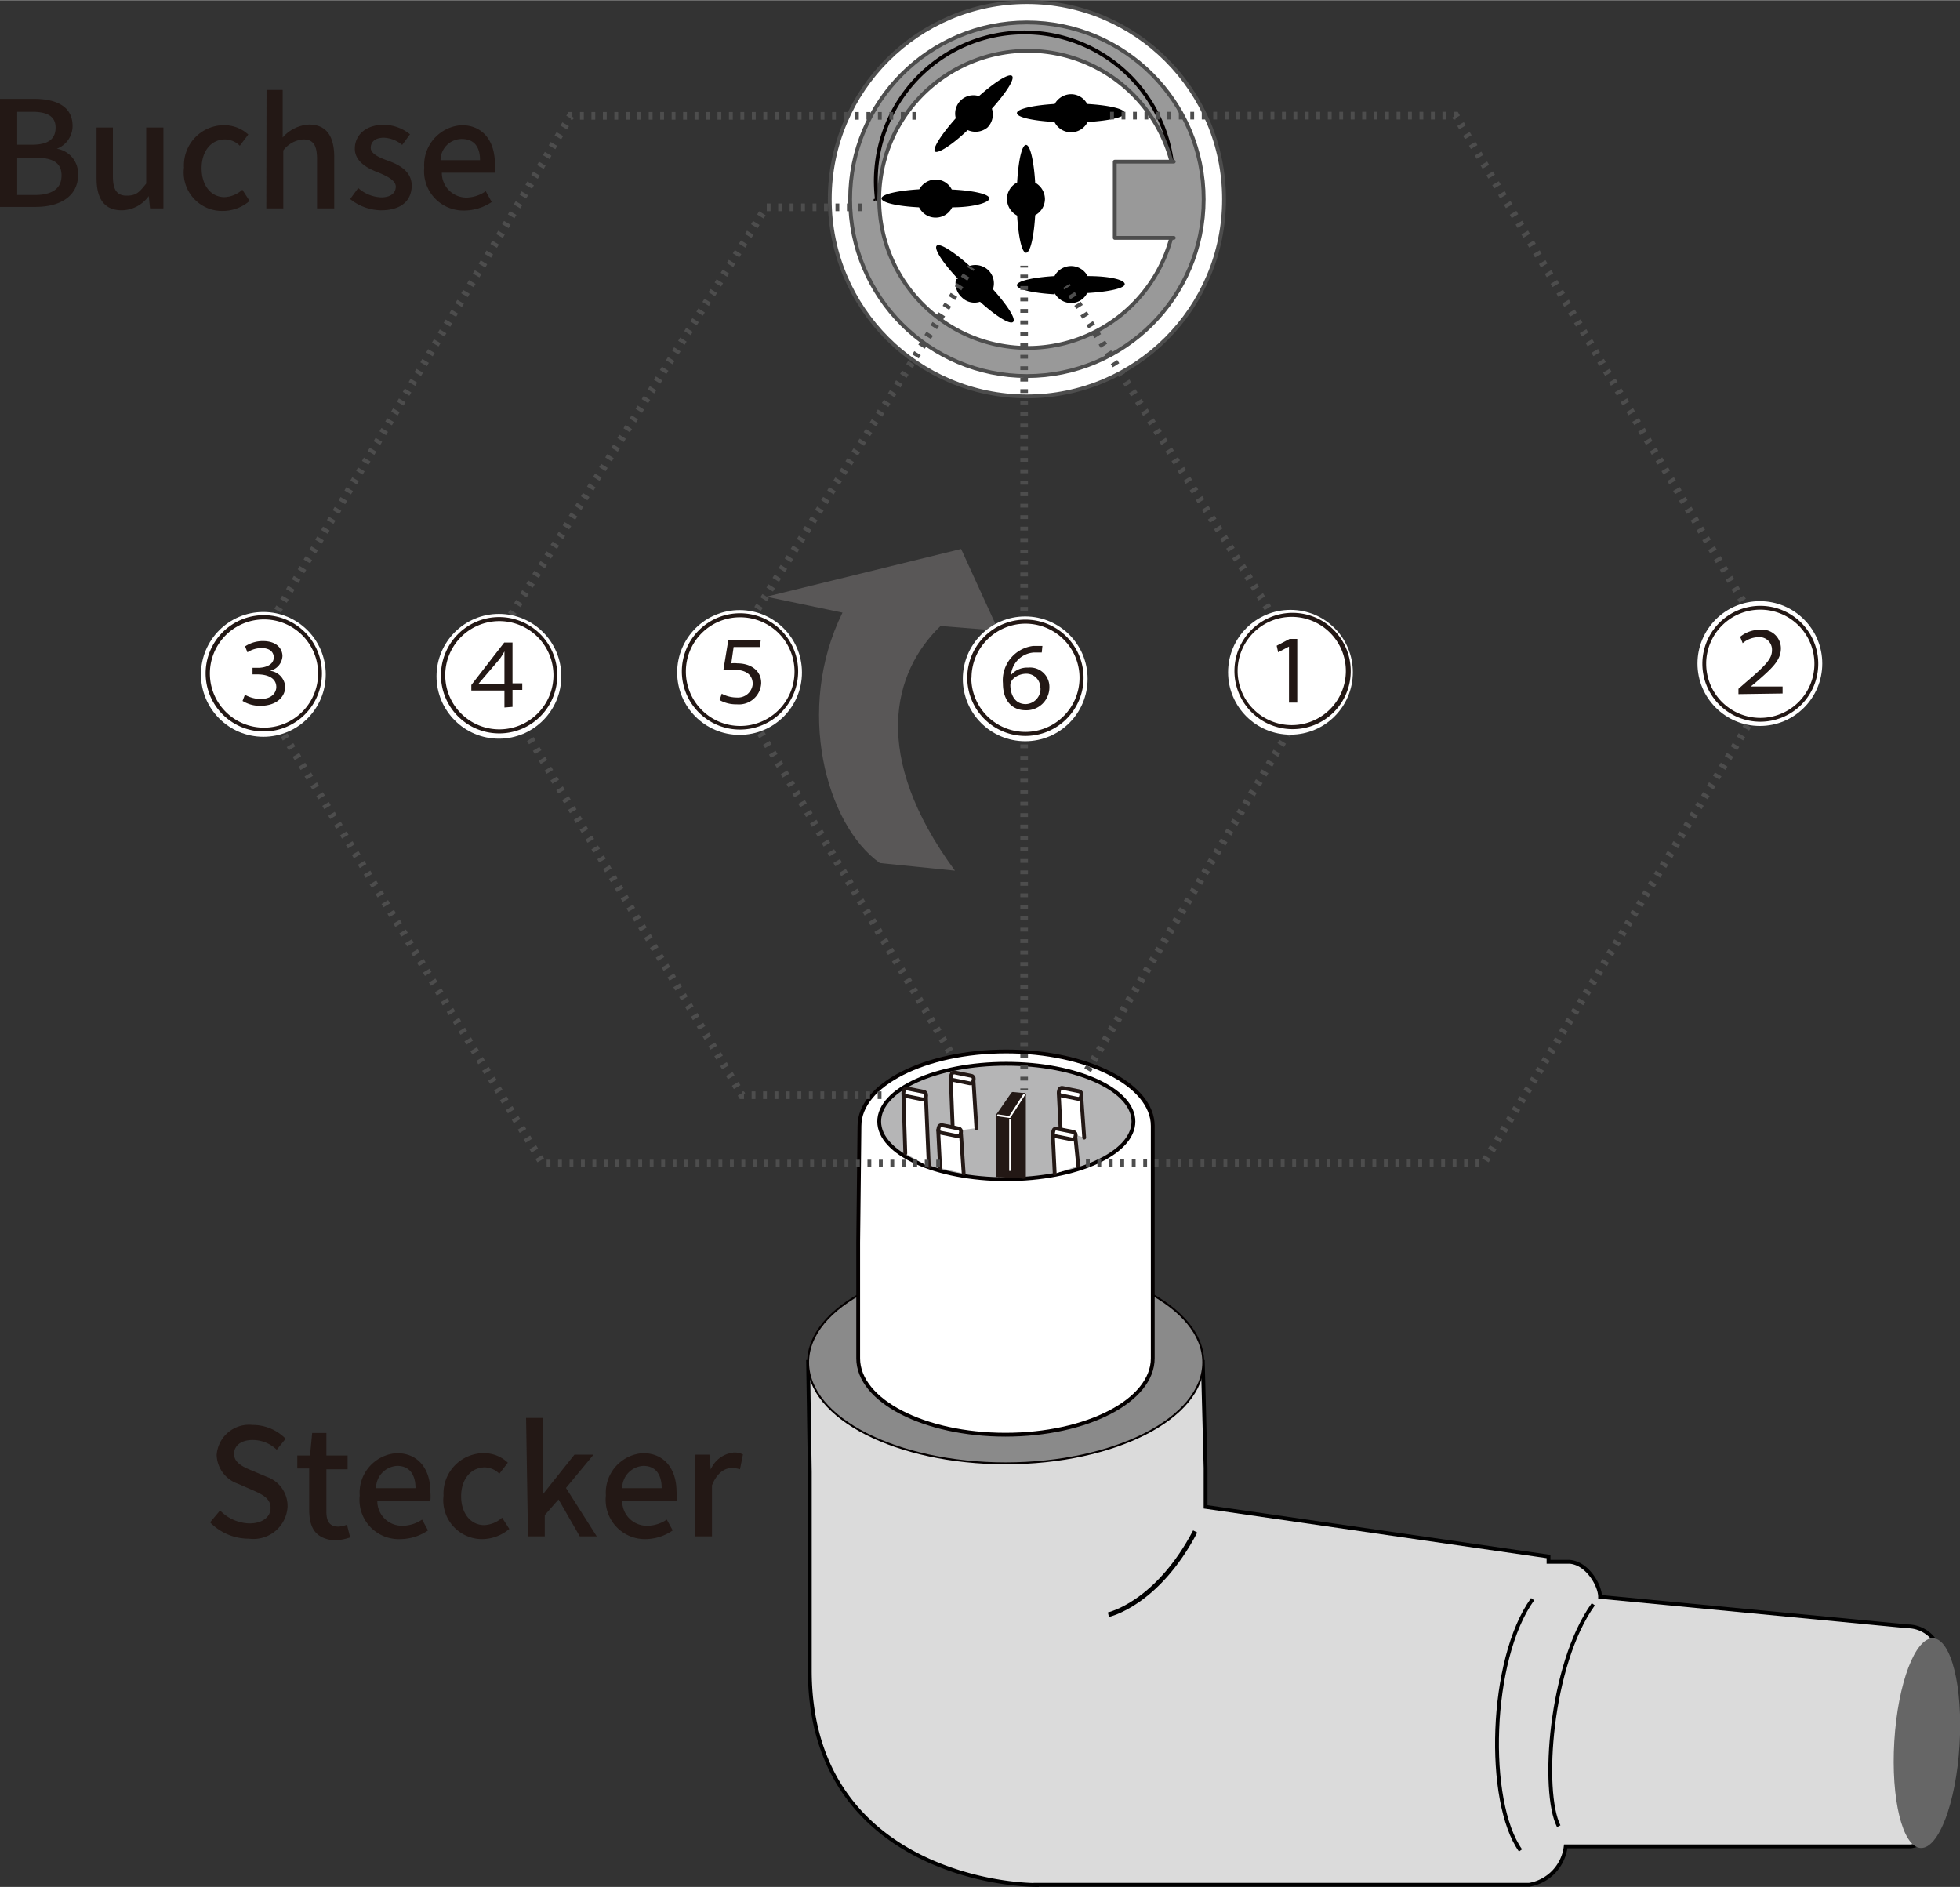 <svg id="レイヤー_1" data-name="レイヤー 1" xmlns="http://www.w3.org/2000/svg" width="32.58mm" height="31.37mm" viewBox="0 0 92.36 88.91"><rect x="0" y="0" width="92.36" height="88.91" fill="#333333" stroke="none"/><defs><style>.cls-1,.cls-2{fill:#dbdbdb;stroke:#000;}.cls-1,.cls-10,.cls-11,.cls-14,.cls-15,.cls-16,.cls-17,.cls-5,.cls-7,.cls-8,.cls-9{stroke-width:0.18px;}.cls-2{stroke-width:0.22px;}.cls-3{fill:#666;}.cls-4{fill:#8a8a8a;}.cls-16,.cls-17,.cls-18,.cls-4,.cls-5,.cls-7{stroke:#040000;}.cls-10,.cls-13,.cls-14,.cls-15,.cls-16,.cls-17,.cls-18,.cls-4,.cls-5,.cls-7,.cls-8{stroke-linecap:round;}.cls-10,.cls-11,.cls-12,.cls-13,.cls-14,.cls-15,.cls-16,.cls-17,.cls-18,.cls-4,.cls-5,.cls-7,.cls-8{stroke-linejoin:round;}.cls-12,.cls-13,.cls-18,.cls-4{stroke-width:0.09px;}.cls-14,.cls-24,.cls-5,.cls-8,.cls-9{fill:#fff;}.cls-13,.cls-16,.cls-18,.cls-19,.cls-20,.cls-23,.cls-6{fill:none;}.cls-7{fill:#b5b5b6;}.cls-10,.cls-11,.cls-8,.cls-9{stroke:#231815;}.cls-19,.cls-20,.cls-9{stroke-miterlimit:10;}.cls-10,.cls-11,.cls-12,.cls-21{fill:#231815;}.cls-12,.cls-13{stroke:#fff;}.cls-14,.cls-15,.cls-19,.cls-20,.cls-23{stroke:#4d4d4d;}.cls-15,.cls-17{fill:#999;}.cls-19,.cls-20,.cls-23{stroke-width:0.36px;}.cls-20{stroke-dasharray:0.18 0.36;}.cls-22{fill:#595757;}.cls-23{stroke-dasharray:0.18 0.36;}</style></defs><path class="cls-1" d="M49.38,88.81H72.74A2.08,2.08,0,0,0,74.46,87H90.72a1.71,1.71,0,0,0,1.46-1.49l-.05-7.24a1.57,1.57,0,0,0-1.55-1.64l-14.5-1.39c0-.53-.59-1.58-1.43-1.65l-1,0v-.25L57.49,71l0-1.83-.13-5H38.76l.08,5.19V78.7c0,8.65,8,10.12,10.79,10.12" transform="translate(-0.68)"/><path class="cls-2" d="M38.79,78.94" transform="translate(-0.68)"/><path class="cls-2" d="M57,72.16c-1.8,3.43-4.09,3.92-4.09,3.92" transform="translate(-0.68)"/><path class="cls-1" d="M72.9,75.35c-2.05,2.85-2.2,9.55-.57,11.84" transform="translate(-0.68)"/><path class="cls-1" d="M75.76,75.59c-2.05,2.86-2.45,8.82-1.63,10.46" transform="translate(-0.68)"/><ellipse class="cls-3" cx="91.48" cy="82.14" rx="4.95" ry="1.54" transform="translate(3.26 168.46) rotate(-86.52)"/><ellipse class="cls-4" cx="47.39" cy="64.19" rx="9.31" ry="4.76"/><path class="cls-5" d="M55,53.05c0-1.94-3.09-3.51-6.91-3.51s-6.91,1.57-6.91,3.51l-.06,5.5V64c0,2,3.11,3.6,6.94,3.6S55,66,55,64v-11Z" transform="translate(-0.68)"/><path class="cls-6" d="M44.32,47.94" transform="translate(-0.68)"/><ellipse class="cls-7" cx="47.42" cy="52.84" rx="5.99" ry="2.72"/><polyline class="cls-8" points="49.98 53.24 49.89 51.5 50.95 51.62 51.09 53.6"/><rect class="cls-9" x="50.57" y="51.34" width="1.07" height="0.36" rx="0.13" transform="translate(10.48 -9.07) rotate(11.37)"/><polyline class="cls-8" points="49.7 55.3 49.61 53.41 50.67 53.53 50.81 54.93"/><rect class="cls-9" x="50.29" y="53.25" width="1.07" height="0.36" rx="0.13" transform="translate(10.86 -8.97) rotate(11.37)"/><polyline class="cls-8" points="42.66 54.34 42.57 51.51 43.63 51.63 43.77 54.98"/><rect class="cls-9" x="43.25" y="51.36" width="1.07" height="0.36" rx="0.13" transform="translate(10.34 -7.62) rotate(11.37)"/><polyline class="cls-8" points="44.9 53.3 44.8 50.76 45.87 50.88 46.01 53.15"/><rect class="cls-9" x="45.49" y="50.61" width="1.07" height="0.36" rx="0.13" transform="translate(10.24 -8.08) rotate(11.37)"/><polyline class="cls-8" points="44.3 55.03 44.21 53.25 45.28 53.37 45.41 55.29"/><rect class="cls-9" x="44.89" y="53.09" width="1.07" height="0.36" rx="0.13" transform="translate(10.72 -7.91) rotate(11.37)"/><polygon class="cls-10" points="47.03 52.55 47.58 52.63 48.25 51.59 47.73 51.54 47.03 52.55"/><polyline class="cls-11" points="47.03 55.46 47.03 52.55 48.25 51.59 48.25 55.53"/><line class="cls-12" x1="47.6" y1="55.17" x2="47.6" y2="52.73"/><polyline class="cls-13" points="47.03 52.55 47.58 52.63 48.25 51.59"/><g id="CIRCLE"><circle class="cls-14" cx="48.39" cy="9.38" r="9.29"/></g><g id="CIRCLE-2" data-name="CIRCLE"><circle class="cls-15" cx="48.39" cy="9.38" r="8.33"/></g><g id="ARC"><path class="cls-16" d="M55.91,7.69A7,7,0,0,0,42,9.36" transform="translate(-0.68)"/></g><g id="ARC-2" data-name="ARC"><path class="cls-14" d="M55.91,7.72a7,7,0,1,0,0,3.33" transform="translate(-0.68)"/></g><polyline class="cls-15" points="55.31 11.2 52.53 11.2 52.53 7.61 55.31 7.61"/><path class="cls-17" d="M56,11.2" transform="translate(-0.68)"/><path class="cls-17" d="M56,7.61" transform="translate(-0.68)"/><g id="LINE"><line class="cls-18" x1="41.21" y1="9.4" x2="41.21" y2="9.43"/></g><path d="M44,8.91c-1,.06-1.78.23-1.78.43s.75.37,1.77.42a.87.87,0,0,0,1.56,0c1,0,1.75-.22,1.75-.42s-.74-.37-1.77-.42a.85.85,0,0,0-.76-.47.89.89,0,0,0-.77.46" transform="translate(-0.68)"/><path d="M50.38,4.89c-1,.06-1.78.23-1.78.43s.75.36,1.77.42a.87.87,0,0,0,1.56,0c1-.06,1.75-.22,1.75-.42s-.74-.37-1.77-.43a.86.86,0,0,0-.76-.46.89.89,0,0,0-.77.46" transform="translate(-0.68)"/><path d="M45.73,5.55c-.69.77-1.1,1.42-1,1.57s.79-.27,1.55-1A.89.89,0,0,0,47.21,6a.87.87,0,0,0,.21-.89c.68-.76,1.09-1.4.95-1.54s-.79.27-1.56.95a.86.86,0,0,0-1.08,1.08" transform="translate(-0.68)"/><path d="M49.46,8.6c-.06-1-.23-1.78-.43-1.78s-.36.74-.42,1.77a.88.88,0,0,0-.48.78.9.9,0,0,0,.48.78c.06,1,.22,1.75.42,1.75s.37-.74.43-1.77a.87.87,0,0,0,.46-.76.89.89,0,0,0-.46-.77" transform="translate(-0.68)"/><path d="M50.38,13.81a.89.89,0,0,0,.77.46.85.85,0,0,0,.76-.47c1-.06,1.77-.22,1.77-.42S53,13,51.93,13a.88.88,0,0,0-1.56,0c-1,.06-1.77.23-1.77.43s.75.37,1.78.43" transform="translate(-0.68)"/><path d="M45.73,13.14A.89.89,0,0,0,46,14a.84.84,0,0,0,.86.21c.77.69,1.41,1.09,1.56.95s-.27-.78-.95-1.54a.87.87,0,0,0-.21-.89.89.89,0,0,0-.89-.21c-.76-.68-1.41-1.09-1.55-.95s.27.79,1,1.56" transform="translate(-0.68)"/><line class="cls-19" x1="48.26" y1="51.37" x2="48.26" y2="51.28"/><line class="cls-20" x1="48.26" y1="50.91" x2="48.26" y2="12.79"/><line class="cls-19" x1="48.26" y1="12.6" x2="48.26" y2="12.51"/><path class="cls-21" d="M10.58,71.73l.47-.56a2,2,0,0,0,1.38.61c.62,0,1-.3,1-.73s-.35-.62-.83-.83l-.71-.31a1.48,1.48,0,0,1-1-1.35,1.53,1.53,0,0,1,1.69-1.42,2.18,2.18,0,0,1,1.56.65l-.42.52a1.63,1.63,0,0,0-1.14-.46c-.52,0-.87.25-.87.66s.42.61.84.78l.71.3A1.45,1.45,0,0,1,14.23,71a1.61,1.61,0,0,1-1.82,1.5A2.54,2.54,0,0,1,10.58,71.73Z" transform="translate(-0.68)"/><path class="cls-21" d="M15.25,71.13V69.19h-.56v-.61l.6,0,.1-1.06h.67v1.06h1v.65h-1v2c0,.46.16.7.56.7a1.12,1.12,0,0,0,.41-.09l.15.6a2.51,2.51,0,0,1-.76.14C15.55,72.49,15.25,72,15.25,71.13Z" transform="translate(-0.68)"/><path class="cls-21" d="M17.63,70.47a1.87,1.87,0,0,1,1.75-2c1,0,1.58.74,1.58,1.82a2.21,2.21,0,0,1,0,.42h-2.5a1.16,1.16,0,0,0,1.19,1.18,1.67,1.67,0,0,0,.92-.29l.28.51a2.34,2.34,0,0,1-1.31.41A1.85,1.85,0,0,1,17.63,70.47Zm2.63-.35c0-.66-.3-1.05-.86-1.05a1.05,1.05,0,0,0-1,1.05Z" transform="translate(-0.68)"/><path class="cls-21" d="M21.58,70.47a1.9,1.9,0,0,1,1.91-2,1.62,1.62,0,0,1,1.12.45l-.4.52a1,1,0,0,0-.68-.3c-.65,0-1.12.55-1.12,1.36s.45,1.36,1.09,1.36a1.35,1.35,0,0,0,.84-.35l.34.53a2,2,0,0,1-1.26.48A1.83,1.83,0,0,1,21.58,70.47Z" transform="translate(-0.68)"/><path class="cls-21" d="M25.47,66.81h.79v3.6h0l1.49-1.87h.9l-1.3,1.57,1.45,2.28H28l-1-1.74-.65.74v1h-.79Z" transform="translate(-0.68)"/><path class="cls-21" d="M29.23,70.47a1.87,1.87,0,0,1,1.75-2c1,0,1.58.74,1.58,1.82a2.21,2.21,0,0,1,0,.42H30a1.16,1.16,0,0,0,1.19,1.18,1.64,1.64,0,0,0,.91-.29l.28.51a2.28,2.28,0,0,1-1.3.41A1.85,1.85,0,0,1,29.23,70.47Zm2.63-.35c0-.66-.3-1.05-.86-1.05a1.05,1.05,0,0,0-1,1.05Z" transform="translate(-0.68)"/><path class="cls-21" d="M33.45,68.54h.66l.06.7h0a1.33,1.33,0,0,1,1.09-.8.89.89,0,0,1,.43.09l-.14.7a1.27,1.27,0,0,0-.39-.06c-.31,0-.69.21-.93.82v2.4h-.81Z" transform="translate(-0.68)"/><path class="cls-21" d="M.68,4.65h1.6C3.33,4.65,4.1,5,4.1,5.93A1.15,1.15,0,0,1,3.36,7v0a1.19,1.19,0,0,1,1,1.23c0,1-.84,1.51-2,1.51H.68ZM2.19,6.81C3,6.81,3.3,6.51,3.3,6s-.37-.74-1.09-.74H1.49V6.81Zm.12,2.37c.81,0,1.27-.29,1.27-.92s-.45-.84-1.27-.84H1.49V9.18Z" transform="translate(-0.68)"/><path class="cls-21" d="M5.23,8.38V6H6V8.29c0,.65.19.92.65.92s.6-.17.92-.57V6h.81V9.81H7.75l-.06-.58h0a1.6,1.6,0,0,1-1.26.67C5.59,9.9,5.23,9.36,5.23,8.38Z" transform="translate(-0.68)"/><path class="cls-21" d="M9.35,7.89a1.89,1.89,0,0,1,1.9-2,1.68,1.68,0,0,1,1.13.44l-.4.53a1,1,0,0,0-.69-.3c-.65,0-1.11.54-1.11,1.36s.45,1.36,1.08,1.36a1.33,1.33,0,0,0,.84-.35l.34.53a1.93,1.93,0,0,1-1.25.47A1.81,1.81,0,0,1,9.35,7.89Z" transform="translate(-0.68)"/><path class="cls-21" d="M13.24,4.23H14V5.71l0,.76a1.78,1.78,0,0,1,1.24-.61c.82,0,1.19.55,1.19,1.53V9.81h-.81V7.49c0-.67-.19-.93-.65-.93a1.3,1.3,0,0,0-.94.52V9.81h-.8Z" transform="translate(-0.68)"/><path class="cls-21" d="M17.18,9.37l.38-.52a1.72,1.72,0,0,0,1.09.44c.46,0,.68-.22.68-.51s-.44-.51-.85-.67S17.4,7.64,17.4,7s.51-1.13,1.37-1.13A2,2,0,0,1,20,6.32l-.37.5a1.43,1.43,0,0,0-.86-.34c-.43,0-.62.21-.62.48s.38.45.8.6,1.13.45,1.13,1.17S19.58,9.9,18.63,9.9A2.38,2.38,0,0,1,17.18,9.37Z" transform="translate(-0.68)"/><path class="cls-21" d="M20.67,7.89a1.88,1.88,0,0,1,1.76-2c1,0,1.57.74,1.57,1.82a2.3,2.3,0,0,1,0,.42h-2.5a1.16,1.16,0,0,0,1.19,1.17A1.64,1.64,0,0,0,23.57,9l.28.51a2.33,2.33,0,0,1-1.3.4A1.85,1.85,0,0,1,20.67,7.89Zm2.63-.35c0-.66-.3-1-.86-1a1,1,0,0,0-1,1Z" transform="translate(-0.68)"/><path class="cls-22" d="M45,29.49c-2.24,2.16-3.32,6.09.68,11.53l-3.54-.36c-2.54-1.81-4-7.26-1.76-11.8l-3.59-.75,9.18-2.25,1.76,3.85Z" transform="translate(-0.68)"/><polyline class="cls-23" points="40.63 9.76 36.1 9.76 22.77 31.08 34.96 51.6 41.69 51.6"/><polyline class="cls-23" points="43.17 5.45 26.89 5.45 11.48 31.48 25.57 54.82 44.54 54.82"/><polyline class="cls-23" points="44.76 49.54 33.99 31.42 45.77 12.58"/><polyline class="cls-23" points="51.25 50.42 62.02 32.29 50.25 13.46"/><polyline class="cls-23" points="52.31 5.44 68.59 5.44 83.99 31.47 69.91 54.81 50.94 54.81"/><circle class="cls-24" cx="60.81" cy="31.67" r="2.94"/><path class="cls-21" d="M61.59,34.35a2.74,2.74,0,1,1,2.74-2.73A2.73,2.73,0,0,1,61.59,34.35ZM59,31.62a2.55,2.55,0,1,0,2.55-2.56A2.55,2.55,0,0,0,59,31.62Zm2.42-1.16h0l-.51.27-.07-.31.61-.32h.36v3h-.39Z" transform="translate(-0.68)"/><circle class="cls-24" cx="23.51" cy="31.86" r="2.94"/><path class="cls-21" d="M24.21,34.55a2.74,2.74,0,1,1,2.73-2.74A2.73,2.73,0,0,1,24.21,34.55Zm-2.55-2.74a2.55,2.55,0,1,0,2.55-2.55A2.55,2.55,0,0,0,21.66,31.81Zm2.79,1.52v-.8H22.89v-.26l1.55-2h.39v1.92h.46v.31h-.46v.8Zm0-1.11V31.06c0-.1,0-.26,0-.37h0c-.07.12-.14.24-.22.35l-1,1.17h1.19Z" transform="translate(-0.68)"/><circle class="cls-24" cx="34.85" cy="31.68" r="2.94"/><path class="cls-21" d="M35.56,34.37a2.74,2.74,0,1,1,2.73-2.74A2.74,2.74,0,0,1,35.56,34.37ZM33,31.63a2.56,2.56,0,1,0,2.56-2.55A2.55,2.55,0,0,0,33,31.63Zm3.48-1.15H35.25l-.11.77a1.17,1.17,0,0,1,.29,0c.59,0,1.12.31,1.12.93a1.05,1.05,0,0,1-1.15,1,1.57,1.57,0,0,1-.81-.2l.1-.3a1.49,1.49,0,0,0,.71.18.7.7,0,0,0,.75-.63c0-.39-.25-.68-.9-.68a3.08,3.08,0,0,0-.48,0L35,30.15h1.53Z" transform="translate(-0.68)"/><circle class="cls-24" cx="48.31" cy="31.98" r="2.94"/><path class="cls-21" d="M49,34.67a2.74,2.74,0,1,1,2.74-2.74A2.74,2.74,0,0,1,49,34.67Zm-2.55-2.74A2.55,2.55,0,1,0,49,29.38,2.55,2.55,0,0,0,46.46,31.93Zm3.32-1.19h-.1l-.28,0a1.16,1.16,0,0,0-1.07,1.06h0a1,1,0,0,1,.81-.35.91.91,0,0,1,1,.93A1.08,1.08,0,0,1,49,33.46c-.59,0-1.06-.41-1.06-1.27a1.63,1.63,0,0,1,1.42-1.76l.44,0Zm-.07,1.66a.65.65,0,0,0-.66-.66c-.36,0-.75.23-.75.54s.13.89.73.89A.72.72,0,0,0,49.71,32.4Z" transform="translate(-0.68)"/><circle class="cls-24" cx="82.93" cy="31.26" r="2.94"/><path class="cls-21" d="M83.63,34a2.73,2.73,0,1,1,2.73-2.73A2.73,2.73,0,0,1,83.63,34Zm-2.55-2.73a2.55,2.55,0,1,0,2.55-2.55A2.55,2.55,0,0,0,81.08,31.22ZM82.6,32.7v-.25l.33-.29c1-.85,1.25-1.14,1.25-1.53a.59.59,0,0,0-.67-.61,1.17,1.17,0,0,0-.71.28L82.68,30a1.44,1.44,0,0,1,.92-.33.88.88,0,0,1,1,.87c0,.57-.41.94-1.21,1.63l-.21.17h1.5v.33Z" transform="translate(-0.68)"/><circle class="cls-24" cx="12.41" cy="31.77" r="2.94"/><path class="cls-21" d="M13.12,34.46a2.74,2.74,0,1,1,2.73-2.73A2.74,2.74,0,0,1,13.12,34.46Zm-2.55-2.73a2.55,2.55,0,1,0,2.55-2.55A2.55,2.55,0,0,0,10.57,31.73Zm1.65,1a1.56,1.56,0,0,0,.73.2c.63,0,.75-.39.75-.56,0-.48-.5-.6-.88-.6h-.24v-.31h.25c.36,0,.75-.14.75-.49,0-.2-.13-.44-.58-.44a1.23,1.23,0,0,0-.66.2l-.11-.28a1.5,1.5,0,0,1,.84-.25c.67,0,.92.38.92.71a.75.75,0,0,1-.59.69h0a.81.81,0,0,1,.72.76c0,.43-.37.89-1.17.89a1.54,1.54,0,0,1-.84-.23Z" transform="translate(-0.68)"/></svg>